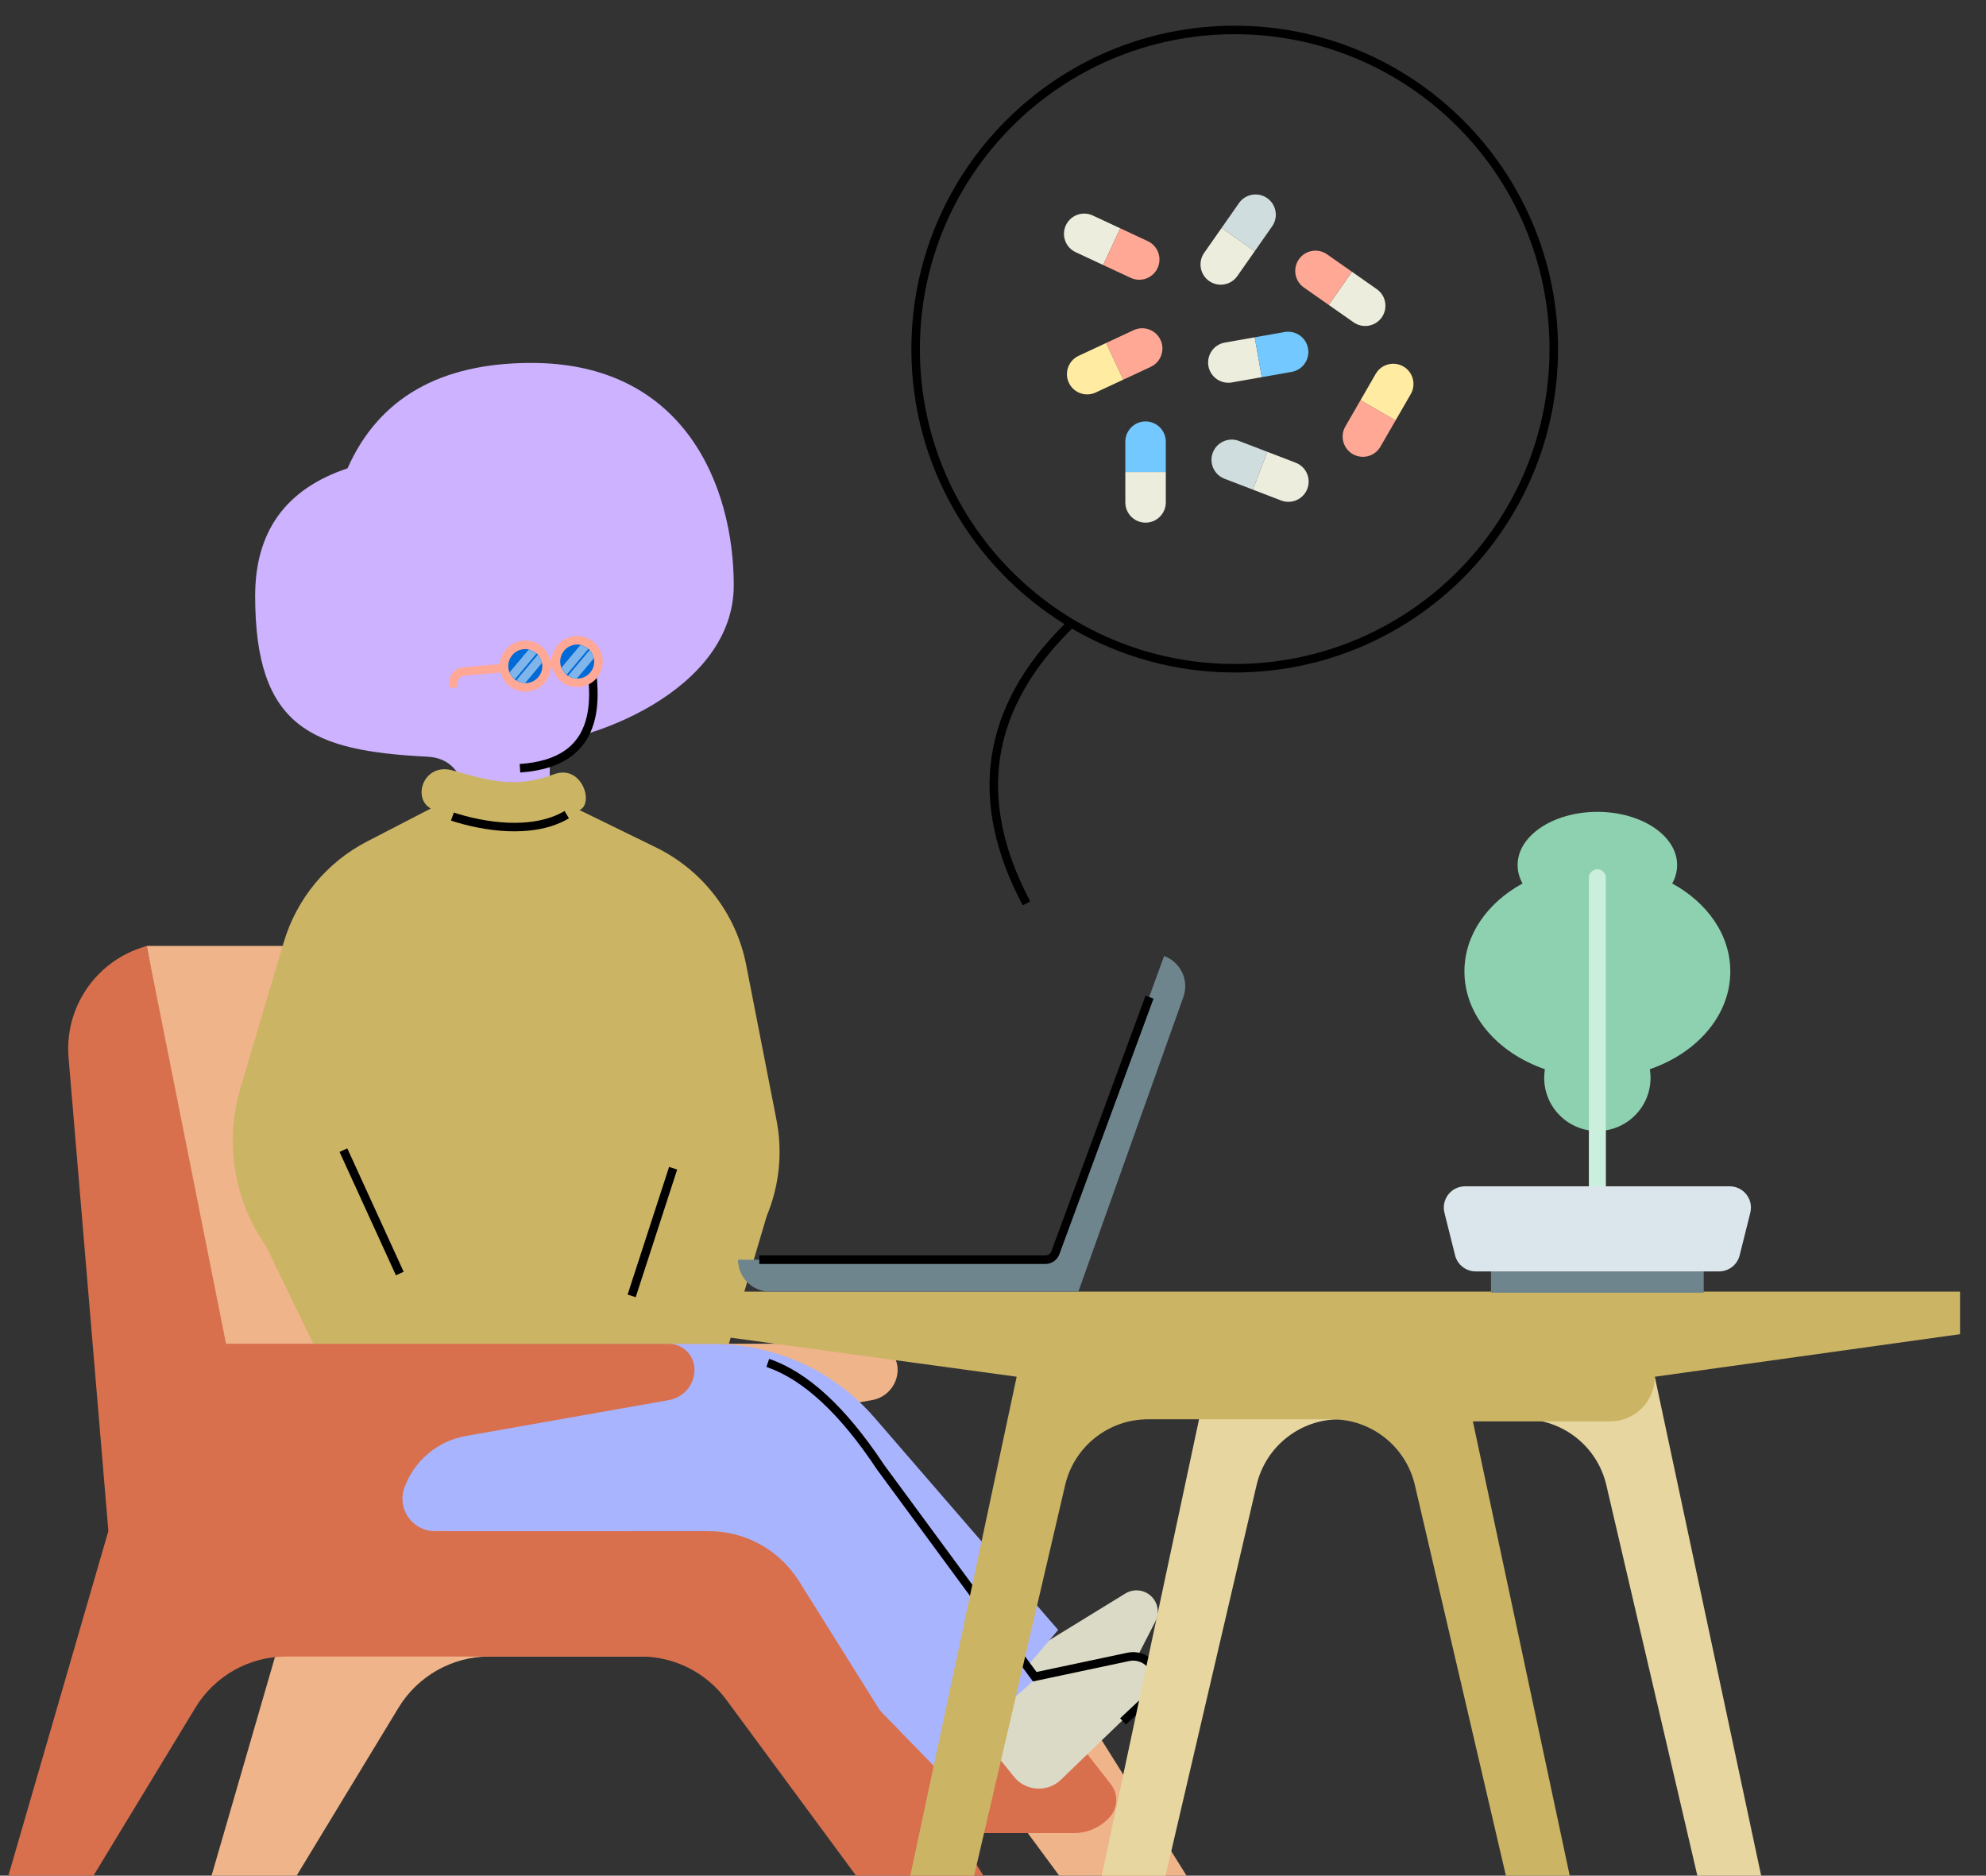 <svg viewBox="184.1 236.842 1867.3 1763.158" xmlns="http://www.w3.org/2000/svg" xmlns:xlink="http://www.w3.org/1999/xlink" overflow="visible" width="1867.3px" height="1763.158px"><rect x="184.1" y="236.842" width="1867.3" height="1763.158" fill="#333333" stroke="none"/><defs><rect id="masterspot-illustrationusing-computer-path-1" x="0" y="0" width="1400" height="928"/></defs><g id="Master/Spot Illustration/Using Computer" stroke="none" stroke-width="1" fill="none" fill-rule="evenodd"><g id="Left-Character" transform="translate(0, 200)"><g id="Chair" transform="translate(100, 800)"><path d="M941.543,676.161 L684.054,676.161 C667.196,676.161 653.53,662.495 653.53,645.637 C653.53,642.086 654.149,638.562 655.361,635.223 C664.554,609.893 686.568,591.396 713.104,586.705 L904.099,552.945 C917.97,550.493 928.08,538.439 928.08,524.353 C928.08,510.904 917.177,500.001 903.727,500.001 L567.637,500.001 L567.637,500.001 L509.051,206.429 C499.719,159.668 458.668,126 410.985,126 L222,126 L222,126 L322,676 L377,676 L283,1000 L363,1000 L458.799,842.124 C476.929,812.246 509.342,794 544.291,794 L877.511,794 C909.262,794 939.126,809.078 957.977,834.627 L1080,1000 L1080,1000 L1199.735,1000 L1026.292,723.08 C1008.008,693.888 975.988,676.161 941.543,676.161 Z" id="Chair-back" fill="#EFB489"/><path d="M1127.5,945 C1118.907,954.548 1106.665,960 1093.82,960 L933,960 L933,960 L873,843 L1073,843 L1128.572,914.1 C1135.76,923.296 1135.308,936.325 1127.5,945 Z" id="Path-62" fill="#D8704E"/><path d="M1025.602,828.346 L1149.417,830.812 C1160.46,831.032 1169.591,822.258 1169.811,811.214 C1169.95,804.234 1166.439,797.686 1160.547,793.939 L1081.11,743.426 L1081.11,743.426 L1014.646,725.775 L997.228,790.562 C992.926,806.563 1002.41,823.021 1018.41,827.323 C1020.757,827.954 1023.172,828.297 1025.602,828.346 Z" id="Fill-21" fill="#DBDAC6" transform="translate(1104.021, 779.004) rotate(-64) translate(-1104.021, -779.004)"/><path d="M754.517,500.226 L400,501.101 L400,501.101 L400,564.729 C400,626.164 449.888,675.965 511.43,675.965 L767.169,675.965 L994.229,869 L1079,769 L906.251,569.358 C868.148,525.324 812.747,500.083 754.517,500.226 Z" id="Fill-27" fill="#A9B4FF"/><path d="M725.225,500.249 L380,501.101 L380,501.101 L380,564.729 C380,626.164 429.888,675.965 491.43,675.965 L747.169,675.965 L964.229,899 L1059,814 L886.388,581.146 C848.562,530.118 788.745,500.093 725.225,500.249 Z" id="Fill-27" fill="#A9B4FF"/><path d="M1030.662,871.064 L1143.238,871.119 C1154.284,871.125 1163.243,862.175 1163.248,851.129 C1163.251,844.378 1159.848,838.08 1154.199,834.384 L1080.906,786.425 L1080.906,786.425 L1005.89,783.491 L1000.805,838.292 C999.274,854.79 1011.407,869.405 1027.905,870.936 C1028.821,871.021 1029.741,871.064 1030.662,871.064 Z" id="Fill-21" fill="#DBDAC6" transform="translate(1104.078, 827.322) rotate(-44) translate(-1104.078, -827.322)"/><path d="M750.543,676.161 L493.054,676.161 C476.196,676.161 462.53,662.495 462.53,645.637 C462.53,642.086 463.149,638.562 464.361,635.223 C473.554,609.893 495.568,591.396 522.104,586.705 L713.099,552.945 C726.97,550.493 737.08,538.439 737.08,524.353 C737.08,510.904 726.177,500.001 712.727,500.001 L296.637,500.001 L296.637,500.001 L222,126 L216.239,127.944 C172.641,142.659 144.711,185.225 148.569,231.077 L186,676 L186,676 L92,1000 L172,1000 L267.799,842.124 C285.929,812.246 318.342,794 353.291,794 L686.511,794 C718.262,794 748.126,809.078 766.977,834.627 L889,1000 L889,1000 L1008.735,1000 L835.292,723.08 C817.008,693.888 784.988,676.161 750.543,676.161 Z" id="Chair-front" fill="#D8704E"/><path d="M807.286,514.212 C843.24,526.423 878.838,559.124 914.261,612.177 L915.276,613.702 L1058.693,808.552 L1144.149,790.425 C1152.894,788.57 1161.967,791.339 1168.184,797.733 L1168.497,798.061 C1178.229,808.424 1177.819,824.655 1167.653,834.516 L1167.342,834.813 L1142.738,857.916 L1137.262,852.084 L1161.866,828.981 C1169.112,822.176 1169.471,810.784 1162.666,803.537 C1158.445,799.043 1152.226,797.028 1146.186,798.175 L1145.809,798.251 L1055.307,817.448 L908.779,618.371 L908.665,618.209 C874.125,566.073 839.758,534.097 805.744,522.144 L804.714,521.788 L807.286,514.212 Z" id="Path-61" fill="#000" fill-rule="nonzero"/></g><g id="Head" transform="translate(561, 572)" fill="#CCB2FF"><path d="M173.493,66.499 C182.106,110.758 197.903,184.72 112,190.645 C47.349,195.103 34.122,133.336 28,98.645 C19,47.645 36,13.645 84,2.645 C149.358,-12.334 168.339,40.016 173.493,66.499"/><path d="M140,217 L140,172 L66,172 L64,214 L-6.39488462e-13,246.645 L37.2,279.967 C78.318,316.8 141.503,313.347 178.363,272.253 L201.333,246.645 L140,217 Z" id="Neck"/></g><g id="Hair" transform="translate(404, 378) scale(1 1)"><g id="Hair/Afro" stroke="none" stroke-width="1" fill="none" fill-rule="evenodd"><path d="M220,426 L266,426 C265.875,382.001 265.875,360.001 266,360 C336.086,359.596 470,307.042 470,209 C470,116 423.889,0 279.736,0 C193.833,0 136.197,33.04 106.828,99.119 C48.943,118.373 20,158.329 20,218.987 C20,342.57 73.157,364.708 181.931,370.147 C206.644,371.382 219.333,390 220,426 Z" id="Oval" fill="#CCB2FF"/></g></g><g id="Face" transform="translate(593, 622) scale(1 1)" fill="#000"><defs><path d="M16,0.828 C24.837,0.828 32,7.992 32,16.828 C32,25.665 24.837,32.828 16,32.828 C7.163,32.828 0,25.665 0,16.828 C0,7.992 7.163,0.828 16,0.828 Z" id="facedark-glasses-path-1"/><path d="M16.828,0.828 C25.665,0.828 32.828,7.992 32.828,16.828 C32.828,25.665 25.665,32.828 16.828,32.828 C7.992,32.828 0.828,25.665 0.828,16.828 C0.828,7.992 7.992,0.828 16.828,0.828 Z" id="facedark-glasses-path-3"/></defs><g id="Face/Dark Glasses" stroke="none" stroke-width="1" fill="none" fill-rule="evenodd"><path d="M139.505,21.762 L147.359,20.238 L147.915,23.129 C150.492,36.686 151.956,46.619 152.641,56.825 C153.602,71.151 152.681,83.693 149.423,94.713 C141.401,121.845 119.648,138.01 81.435,140.907 L80.272,140.991 L79.728,133.009 C115.454,130.573 134.638,116.504 141.751,92.445 C144.707,82.446 145.561,70.815 144.659,57.361 C143.999,47.521 142.57,37.844 140.039,24.536 L139.505,21.762 Z" id="Stroke-9" fill="#000" fill-rule="nonzero"/><g id="Group" transform="translate(85, 41) rotate(-5) translate(-85, -41) translate(12, 17)"><path d="M122,0 C135.255,0 146,10.745 146,24 C146,37.255 135.255,48 122,48 C110.108,48 100.237,39.351 98.332,28.001 L96.668,28.001 C94.763,39.351 84.892,48 73,48 C61.108,48 51.237,39.351 49.332,28.001 L15,28 C11.215,28 8.131,31.005 8.004,34.759 L8,35 C8,37.209 6.209,39 4,39 C1.791,39 0,37.209 0,35 C0,26.821 6.547,20.17 14.686,20.003 L15,20 L49.332,20 C51.236,8.649 61.108,0 73,0 C84.892,0 94.764,8.649 96.668,20 L98.332,20 C100.236,8.649 110.108,0 122,0 Z" id="Glasses" fill="#FFA896"/><g id="Path" transform="translate(106, 7.172)"><mask id="facedark-glasses-mask-2" fill="#ffffff"><use xlink:href="#facedark-glasses-path-1" fill="#ffffff"/></mask><use id="Mask" fill="#006AD6" xlink:href="#facedark-glasses-path-1"/><path d="M29.828,5.828 L35.485,11.485 L8.485,38.485 L2.828,32.828 L29.828,5.828 Z M25,-3 L30.657,2.657 L3.657,29.657 L-2,24 L25,-3 Z" id="Combined-Shape" fill-opacity=".5" fill="#FFF" fill-rule="nonzero" mask="url(#facedark-glasses-mask-2)"/></g><g id="Path" transform="translate(56.172, 7.172)"><mask id="facedark-glasses-mask-4" fill="#ffffff"><use xlink:href="#facedark-glasses-path-3" fill="#ffffff"/></mask><use id="Mask" fill="#006AD6" xlink:href="#facedark-glasses-path-3"/><path d="M30.828,5.828 L36.485,11.485 L9.485,38.485 L3.828,32.828 L30.828,5.828 Z M25,-2 L30.657,3.657 L3.657,30.657 L-2,25 L25,-2 Z" id="Combined-Shape" fill-opacity=".5" fill="#FFF" fill-rule="nonzero" mask="url(#facedark-glasses-mask-4)"/></g></g></g></g><g id="Torso" transform="translate(0, 372)"><mask id="masterspot-illustrationusing-computer-mask-2" fill="#ffffff"><use xlink:href="#masterspot-illustrationusing-computer-path-1" fill="#ffffff"/></mask><g id="Mask"/><g mask="url(#masterspot-illustrationusing-computer-mask-2)"><g transform="translate(100, 288) scale(1 1)" id="Upper Body"><g id="Upper Body/Sweater" stroke="none" stroke-width="1" fill="none" fill-rule="evenodd"><g id="Group" transform="translate(303, 99)"><g id="Group-2" transform="translate(0, 0.954)"><path d="M154.629,583.714 C130.327,601.922 107.263,596.841 93.802,577.621 L31.298,448.373 C1.002,405.114 -7.876,350.386 7.193,299.769 L47.935,162.522 C60.075,121.623 88.361,87.439 126.265,67.858 L186.141,36.927 C168.214,26.936 179.66,-6.465 206.572,1.107 C245.882,12.168 266.699,17.638 302.131,4.671 C328.304,-4.908 339.959,32.405 325.943,38.363 L397.793,73.447 C441.867,94.968 473.3,135.909 482.708,184.046 L511.169,329.677 C517.095,360.006 513.91,391.411 502.012,419.932 L461.13,557.94 C449.477,585.877 422.612,597.16 390.504,576.783 C369.098,563.198 359.93,550.953 363,540.046 C300.333,569.38 239,569.38 179,540.046 C184.851,552.601 176.727,567.157 154.629,583.714 Z" id="Sweater" fill="#CCB465"/><polygon id="Stroke-17" fill="#000" fill-rule="nonzero" points="185.6 553.846 190.4 560.246 126.4 608.246 121.6 601.846"/><polygon id="Stroke-19" fill="#000" fill-rule="nonzero" points="365.453 553.66 432.958 591.558 429.042 598.534 361.537 560.636"/></g><polygon id="Stroke-13" fill="#000" fill-rule="nonzero" points="107.638 357.338 160.638 473.338 153.362 476.662 100.362 360.662"/><polygon id="Stroke-15" fill="#000" fill-rule="nonzero" points="410.196 374.764 417.804 377.236 378.804 497.236 371.196 494.764"/><path d="M311.959,40.214 L316.025,47.104 C305.286,53.442 292.739,57.159 278.772,58.606 C260.892,60.458 241.849,58.551 223.188,54.25 C218.4,53.146 214.007,51.963 210.1,50.778 L209.099,50.471 C208.29,50.22 207.543,49.981 206.862,49.757 L205.441,49.277 L205.13,49.167 L207.841,41.641 L208.335,41.813 L209.367,42.159 L210.164,42.418 C210.854,42.64 211.608,42.876 212.422,43.122 C216.161,44.257 220.381,45.393 224.985,46.454 C242.858,50.574 261.066,52.397 277.948,50.648 C290.546,49.344 301.769,46.073 311.297,40.6 L311.959,40.214 Z" id="Stroke-21" fill="#000" fill-rule="nonzero"/></g></g></g></g></g></g><g id="Speech-Bubble" transform="translate(1345, 674.5) scale(-1, 1) translate(-1345, -674.5) translate(1041, 261)" fill="#000" fill-rule="nonzero"><path d="M304,0 C471.895,0 608,136.105 608,304 C608,413.178 550.446,508.914 464.023,562.523 C542.239,640.275 555.391,728.731 503.314,826.875 L503.314,826.875 L496.248,823.125 L497.763,820.236 C547.131,724.988 532.933,640.211 455.001,564.876 L456.949,566.779 C412.021,592.986 359.764,608 304,608 C136.105,608 0,471.895 0,304 C0,136.105 136.105,0 304,0 Z M304,8 C140.524,8 8,140.524 8,304 C8,467.476 140.524,600 304,600 C467.476,600 600,467.476 600,304 C600,140.524 467.476,8 304,8 Z" id="Combined-Shape"/></g><g id="Object" transform="translate(1347, 565) rotate(-10) translate(-1347, -565) translate(1047, 265) scale(1.2 1.2)"><g id="Object/Pills" stroke="none" stroke-width="1" fill="none" fill-rule="evenodd"><g id="Group" transform="translate(167.778, 154.049) rotate(-55) translate(-167.778, -154.049) translate(151.778, 114.049)"><path d="M31.712,39.641 L-2.34479103e-13,39.641 L-2.34479103e-13,15.857 C-2.34479103e-13,7.1 7.1,4.26325641e-14 15.857,4.26325641e-14 C24.613,4.26325641e-14 31.712,7.1 31.712,15.857 L31.712,39.641 Z" id="Fill-1" fill="#EDEDDD"/><path d="M15.857,79.281 L15.857,79.281 C7.1,79.281 0.001,72.182 0.001,63.426 L0.001,39.641 L31.712,39.641 L31.712,63.426 C31.712,72.182 24.614,79.281 15.857,79.281" id="Fill-4" fill="#FFA896"/></g><g id="Group-Copy-4" transform="translate(337.778, 217.049) rotate(135) translate(-337.778, -217.049) translate(321.778, 177.049)"><path d="M31.712,39.641 L-2.34479103e-13,39.641 L-2.34479103e-13,15.857 C-2.34479103e-13,7.1 7.1,4.26325641e-14 15.857,4.26325641e-14 C24.613,4.26325641e-14 31.712,7.1 31.712,15.857 L31.712,39.641 Z" id="Fill-1" fill="#EDEDDD"/><path d="M15.857,79.281 L15.857,79.281 C7.1,79.281 0.001,72.182 0.001,63.426 L0.001,39.641 L31.712,39.641 L31.712,63.426 C31.712,72.182 24.614,79.281 15.857,79.281" id="Fill-4" fill="#FFA896"/></g><g id="Group-Copy" transform="translate(162.778, 332.049) rotate(190) translate(-162.778, -332.049) translate(146.778, 292.049)"><path d="M31.712,39.641 L-2.34479103e-13,39.641 L-2.34479103e-13,15.857 C-2.34479103e-13,7.1 7.1,4.26325641e-14 15.857,4.26325641e-14 C24.613,4.26325641e-14 31.712,7.1 31.712,15.857 L31.712,39.641 Z" id="Fill-1" fill="#EDEDDD"/><path d="M15.857,79.281 L15.857,79.281 C7.1,79.281 0.001,72.182 0.001,63.426 L0.001,39.641 L31.712,39.641 L31.712,63.426 C31.712,72.182 24.614,79.281 15.857,79.281" id="Fill-4" fill="#73C8FF"/></g><g id="Group-Copy-5" transform="translate(265.778, 259.049) rotate(-90) translate(-265.778, -259.049) translate(249.778, 219.049)"><path d="M31.712,39.641 L-2.34479103e-13,39.641 L-2.34479103e-13,15.857 C-2.34479103e-13,7.1 7.1,4.26325641e-14 15.857,4.26325641e-14 C24.613,4.26325641e-14 31.712,7.1 31.712,15.857 L31.712,39.641 Z" id="Fill-1" fill="#EDEDDD"/><path d="M15.857,79.281 L15.857,79.281 C7.1,79.281 0.001,72.182 0.001,63.426 L0.001,39.641 L31.712,39.641 L31.712,63.426 C31.712,72.182 24.614,79.281 15.857,79.281" id="Fill-4" fill="#73C8FF"/></g><g id="Group-Copy-2" transform="translate(153.778, 243.049) rotate(75) translate(-153.778, -243.049) translate(137.778, 203.049)"><path d="M31.712,39.641 L-2.34479103e-13,39.641 L-2.34479103e-13,15.857 C-2.34479103e-13,7.1 7.1,4.26325641e-14 15.857,4.26325641e-14 C24.613,4.26325641e-14 31.712,7.1 31.712,15.857 L31.712,39.641 Z" id="Fill-1" fill="#FFA896"/><path d="M15.857,79.281 L15.857,79.281 C7.1,79.281 0.001,72.182 0.001,63.426 L0.001,39.641 L31.712,39.641 L31.712,63.426 C31.712,72.182 24.614,79.281 15.857,79.281" id="Fill-4" fill="#FFEBA1"/></g><g id="Group-Copy-6" transform="translate(350.778, 316.049) rotate(-140) translate(-350.778, -316.049) translate(334.778, 276.049)"><path d="M31.712,39.641 L-2.34479103e-13,39.641 L-2.34479103e-13,15.857 C-2.34479103e-13,7.1 7.1,4.26325641e-14 15.857,4.26325641e-14 C24.613,4.26325641e-14 31.712,7.1 31.712,15.857 L31.712,39.641 Z" id="Fill-1" fill="#FFA896"/><path d="M15.857,79.281 L15.857,79.281 C7.1,79.281 0.001,72.182 0.001,63.426 L0.001,39.641 L31.712,39.641 L31.712,63.426 C31.712,72.182 24.614,79.281 15.857,79.281" id="Fill-4" fill="#FFEBA1"/></g><g id="Group-Copy-3" transform="translate(265.778, 166.049) rotate(45) translate(-265.778, -166.049) translate(249.778, 126.049)"><path d="M31.712,39.641 L-2.34479103e-13,39.641 L-2.34479103e-13,15.857 C-2.34479103e-13,7.1 7.1,4.26325641e-14 15.857,4.26325641e-14 C24.613,4.26325641e-14 31.712,7.1 31.712,15.857 L31.712,39.641 Z" id="Fill-1" fill="#D0DDDF"/><path d="M15.857,79.281 L15.857,79.281 C7.1,79.281 0.001,72.182 0.001,63.426 L0.001,39.641 L31.712,39.641 L31.712,63.426 C31.712,72.182 24.614,79.281 15.857,79.281" id="Fill-4" fill="#EDEDDD"/></g><g id="Group-Copy-7" transform="translate(251.778, 347.049) rotate(-59) translate(-251.778, -347.049) translate(235.778, 307.049)"><path d="M31.712,39.641 L-2.34479103e-13,39.641 L-2.34479103e-13,15.857 C-2.34479103e-13,7.1 7.1,4.26325641e-14 15.857,4.26325641e-14 C24.613,4.26325641e-14 31.712,7.1 31.712,15.857 L31.712,39.641 Z" id="Fill-1" fill="#D0DDDF"/><path d="M15.857,79.281 L15.857,79.281 C7.1,79.281 0.001,72.182 0.001,63.426 L0.001,39.641 L31.712,39.641 L31.712,63.426 C31.712,72.182 24.614,79.281 15.857,79.281" id="Fill-4" fill="#EDEDDD"/></g></g></g><g id="Table" transform="translate(847, 1451)"><path d="M433,549 L518.585,181.839 C527.027,145.623 559.31,120 596.497,120 L769.503,120 C806.69,120 838.973,145.623 847.415,181.839 L933,549 L933,549 L993,549 L893,80 L473,80 L373,549 L433,549 Z" id="Path-59" fill="#E7D6A0"/><path d="M1180,0 L1180,40 L893,80 C893,103.196 874.196,122 851,122 L721.955,122 L813,549 L753,549 L667.415,181.839 C658.973,145.623 626.69,120 589.503,120 L589.503,120 L416.497,120 C379.31,120 347.027,145.623 338.585,181.839 L338.585,181.839 L253,549 L193,549 L293,80 L0,40 L0,0 L1180,0 Z" id="Combined-Shape" fill="#CCB465"/></g><g id="Laptop" transform="translate(878, 1135.519)"><path d="M30,315.481 C13.431,315.481 -5.09561708e-13,302.05 -5.1159077e-13,285.481 L296.721,285.481 L400.628,-3.69482223e-13 C416.227,5.678 424.319,22.882 418.744,38.518 L320,315.477 L320,315.481 L30,315.481 Z" id="Combined-Shape" fill="#6F858E"/><path d="M383.181,37.278 L390.687,40.043 L302.164,280.321 C300.174,285.723 295.086,289.345 289.352,289.477 L289.027,289.481 L20,289.481 L20,281.481 L289.027,281.481 C291.457,281.481 293.638,280.017 294.566,277.789 L294.657,277.555 L383.181,37.278 Z" id="Path-68" fill="#000" fill-rule="nonzero"/></g><g id="Plant" transform="translate(1536, 1000)"><rect id="Rectangle" fill="#6F858E" x="50" y="432" width="200" height="20"/><path d="M150,0 C191.421,0 225,22.386 225,50 C225,56.097 223.363,61.938 220.367,67.341 C253.349,85.342 275,115.648 275,150 C275,191.208 243.844,226.594 199.349,241.905 C199.777,244.538 200,247.243 200,250 C200,277.614 177.614,300 150,300 C122.386,300 100,277.614 100,250 C100,247.243 100.223,244.538 100.652,241.903 C56.156,226.594 25,191.208 25,150 C25,115.648 46.651,85.342 79.632,67.339 C76.637,61.938 75,56.097 75,50 C75,22.386 108.579,0 150,0 Z" id="Combined-Shape" fill="#8ED1B0" fill-rule="nonzero"/><path d="M150,54 C154.335,54 157.865,57.448 157.996,61.751 L158,62 L158,377 C158,381.418 154.418,385 150,385 C145.665,385 142.135,381.552 142.004,377.249 L142,377 L142,62 C142,57.582 145.582,54 150,54 Z" id="Path-98" fill="#CAEFDD" fill-rule="nonzero"/><path d="M25.616,352 L274.384,352 C285.43,352 294.384,360.954 294.384,372 C294.384,373.635 294.184,375.264 293.787,376.851 L283.787,416.851 C281.561,425.754 273.562,432 264.384,432 L35.616,432 C26.438,432 18.439,425.754 16.213,416.851 L6.213,376.851 C3.534,366.135 10.049,355.276 20.765,352.597 C22.351,352.201 23.98,352 25.616,352 Z" id="Rectangle" fill="#DAE6EB"/></g></g></svg>